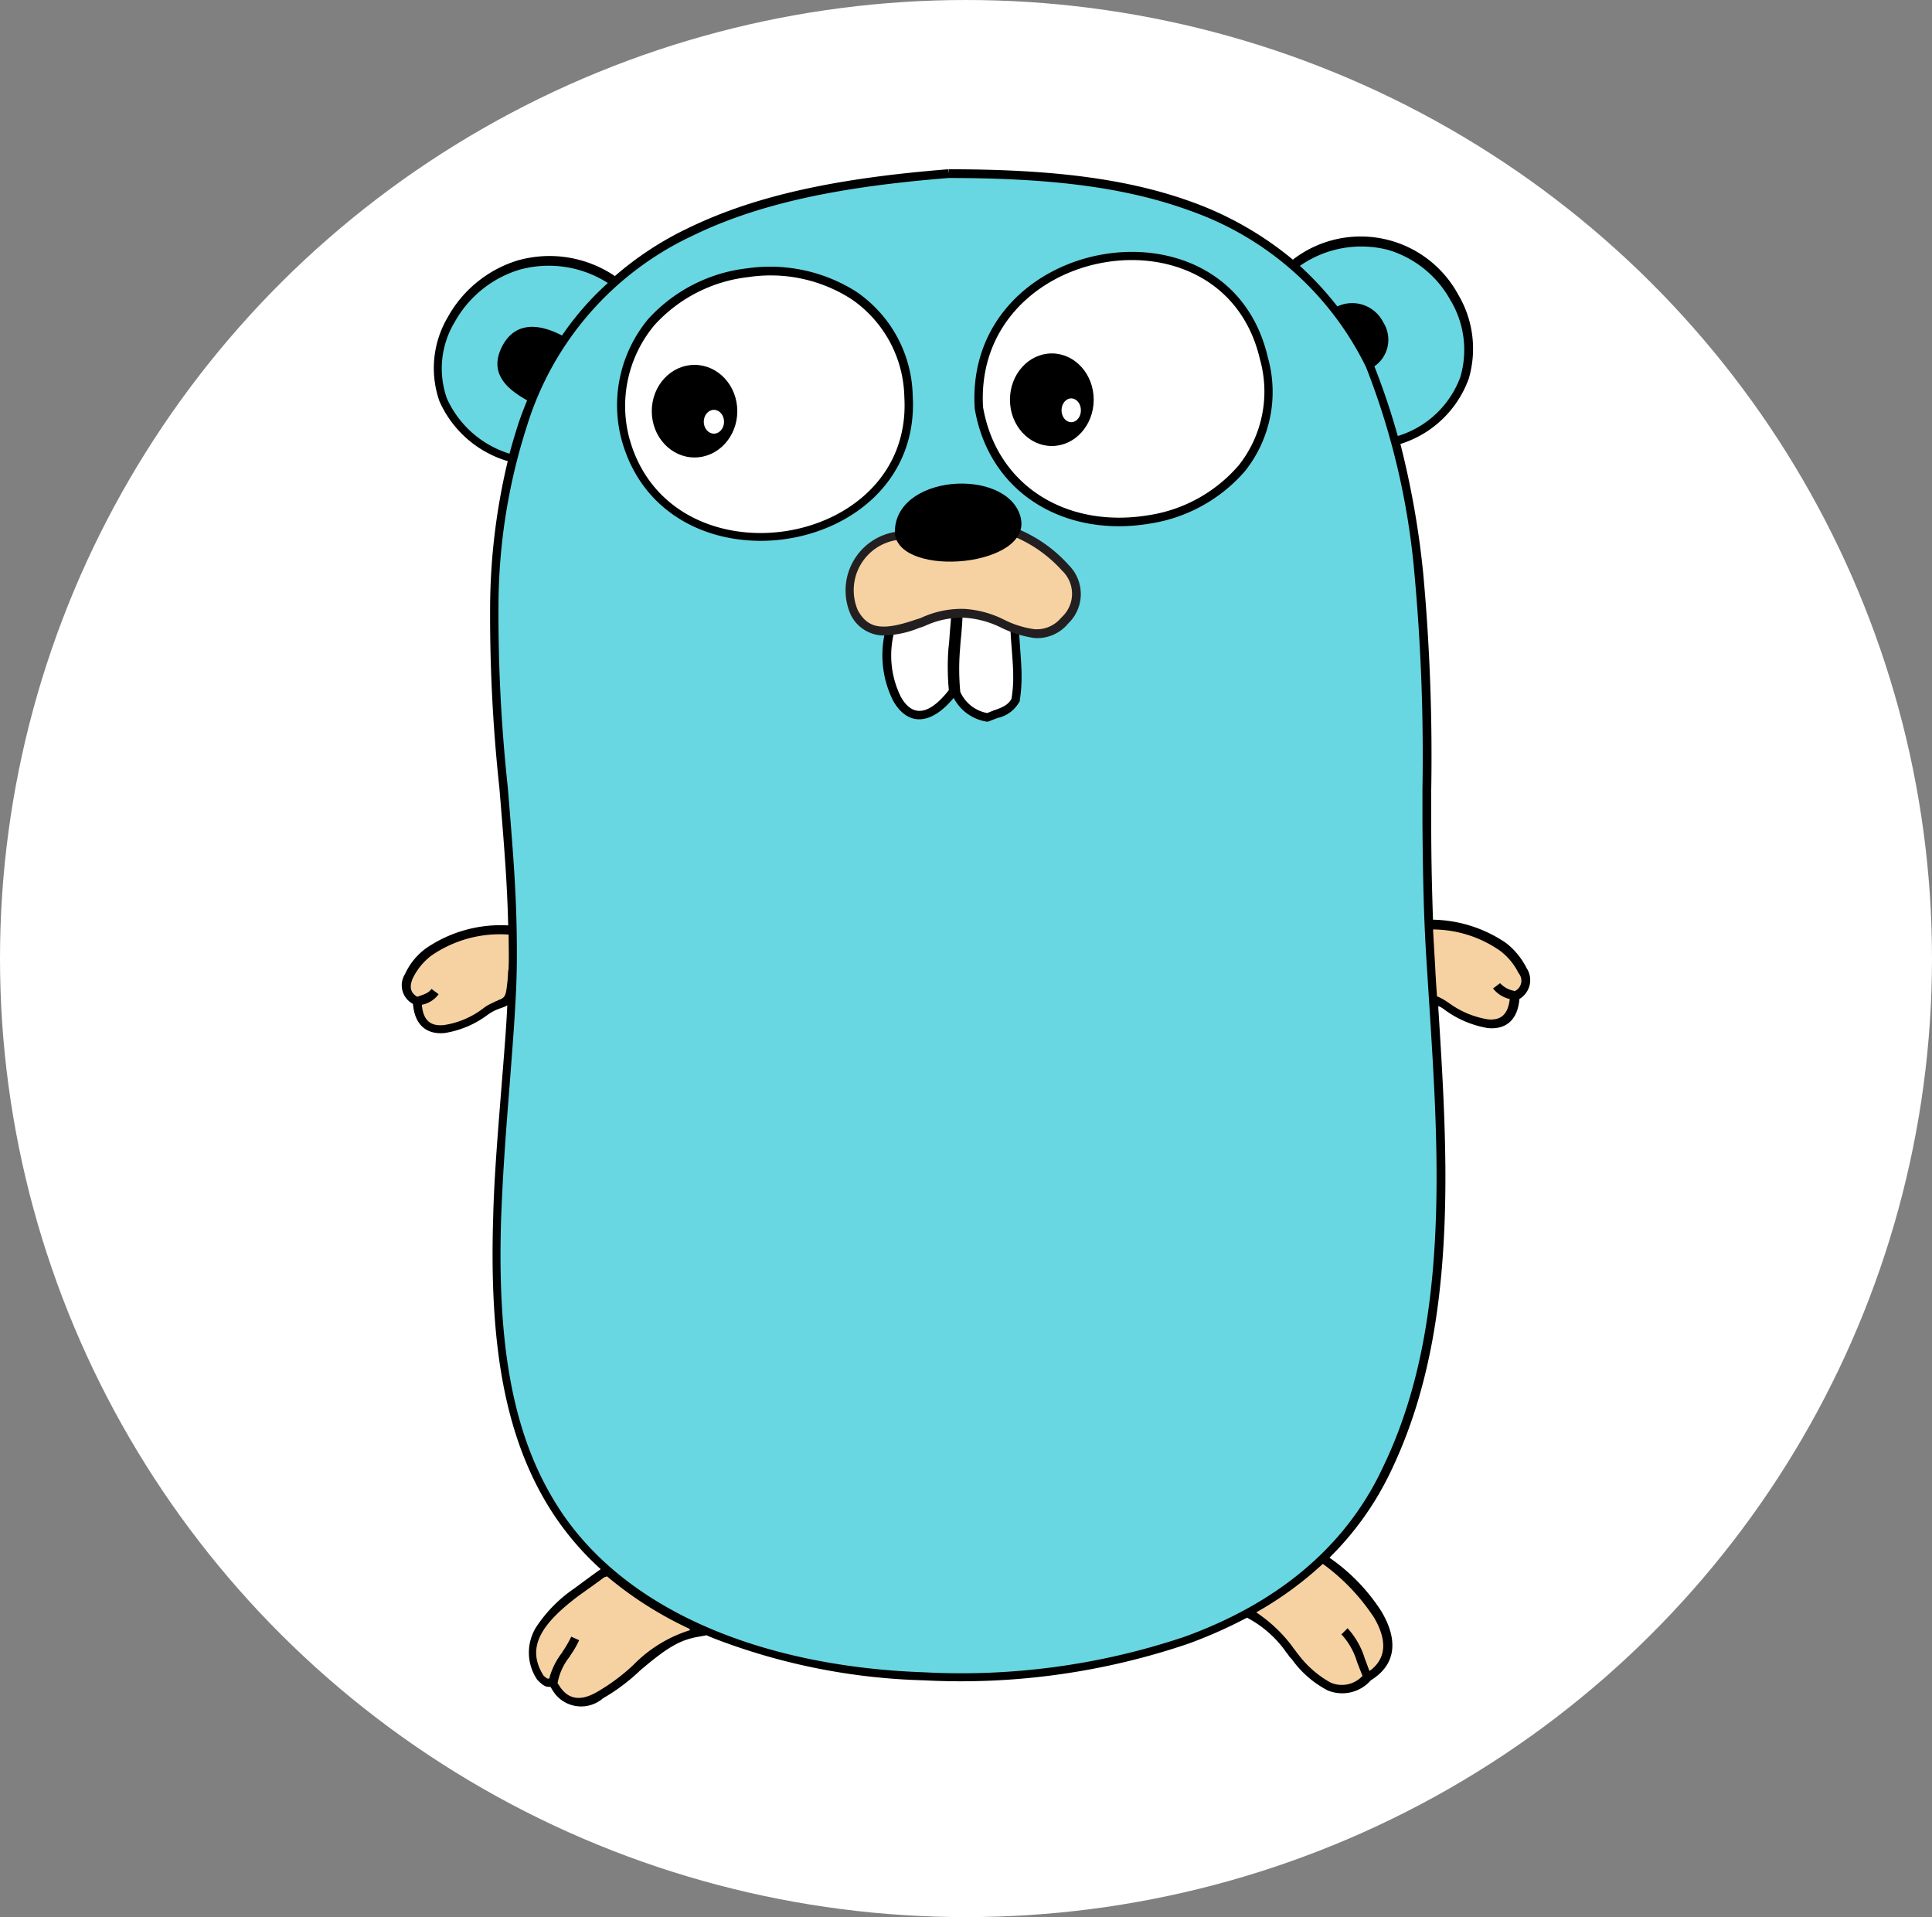 <svg id="Group_86" data-name="Group 86" xmlns="http://www.w3.org/2000/svg" width="97.716" height="96.939" viewBox="0 0 97.716 96.939">
  <rect x="0" y="0" width="97.716" height="96.939" fill="#808080" stroke="none"/>
  <ellipse id="download_1_" cx="48.858" cy="48.47" rx="48.858" ry="48.47" fill="#fff"/>
  <g id="go-logo-1" transform="translate(20.333 8.559)">
    <path id="Path_744" d="M1.815,174.618c.111,2.3,2.408,1.226,3.433.513.981-.691,1.271-.111,1.36-1.449a21.124,21.124,0,0,0,.111-2.653,6.474,6.474,0,0,0-4.325,1.115c-.646.446-1.806,1.918-.58,2.475m45.772,28.226c1.761,1.092,4.994,4.392,2.341,6-2.542,2.319-3.968-2.564-6.2-3.233A6.025,6.025,0,0,1,47.587,202.843Zm-31.525,3.723c-2.073.312-3.233,2.185-4.972,3.144-1.628.959-2.252-.312-2.386-.58-.245-.111-.223.111-.624-.29-1.516-2.386,1.561-4.125,3.166-5.306C13.476,203.089,14.88,205.028,16.062,206.567Zm41.313-32.239c-.111,2.3-2.408,1.226-3.433.513-.981-.691-1.271-.111-1.36-1.449a21.04,21.04,0,0,1-.111-2.653,6.473,6.473,0,0,1,4.325,1.115c.624.446,1.806,1.917.58,2.475" transform="translate(-1.082 -132.547)" fill="#f6d2a2"/>
    <path id="Path_745" d="M56.829,14.9c7.959-2.809,1.739-13.711-5.195-8.9-4.548-3.9-10.813-4.615-17.39-4.615C27.8,1.907,21.67,3.089,17.389,6.834c-6.912-4.459-13.288,6.242-5.173,8.94C9.942,24.6,12.528,33.61,12.172,42.6c-.334,8.071-2.452,18.884,2.029,26.13,3.813,6.2,12.017,8.405,18.773,8.651,8.628.312,19.084-1.806,23.276-10.167,4.013-7.959,2.9-17.881,2.386-26.464-.513-8.673.446-17.479-1.806-25.84Z" transform="translate(-6.623 -1.127)" fill="#69d7e2"/>
    <path id="Path_746" d="M57.3,40.621a3.727,3.727,0,0,0-1.048-1.293,6.759,6.759,0,0,0-3.7-1.182c-.045-1.382-.089-2.9-.089-4.816V31.591a101.369,101.369,0,0,0-.4-10.9,44.137,44.137,0,0,0-1.159-6.6,5.372,5.372,0,0,0,3.456-3.3,5.361,5.361,0,0,0-.535-4.258A5.609,5.609,0,0,0,45.465,4.77,17.006,17.006,0,0,0,40.47,1.894C37.148.668,33.291.2,28.052.2V.423L28.03.2c-5.6.446-9.743,1.315-13.176,2.988A16.381,16.381,0,0,0,11.175,5.6a5.9,5.9,0,0,0-4.95-.78,6.082,6.082,0,0,0-3.5,2.854A5.069,5.069,0,0,0,2.3,11.927a5.469,5.469,0,0,0,3.456,3.032,32.268,32.268,0,0,0-.892,7.268,81.608,81.608,0,0,0,.468,9.252c.29,3.456.4,5.039.446,6.956A6.674,6.674,0,0,0,1.61,39.6,3.323,3.323,0,0,0,.562,40.889a1.067,1.067,0,0,0,.4,1.516c.089,1.07.691,1.56,1.605,1.471a4.873,4.873,0,0,0,2.163-.914,2.509,2.509,0,0,1,.468-.267c.067-.022.111-.045.178-.067,0,0,.134-.044.178-.067a.45.45,0,0,0,.178-.089c-.045,1.048-.134,2.14-.334,4.638-.223,2.809-.334,4.348-.379,6.064-.2,6.376.557,11.014,2.831,14.692a14.5,14.5,0,0,0,2.609,3.121c-.2.134-1.048.758-1.315.959A7.092,7.092,0,0,0,7.184,73.93a2.44,2.44,0,0,0,.067,2.653l.022.022.022.022c.245.245.379.312.557.312h.066c.022.045.045.067.067.111a3.238,3.238,0,0,0,.2.29,1.691,1.691,0,0,0,2.386.178,9.808,9.808,0,0,0,1.806-1.338l.045-.045c1.36-1.159,2.029-1.583,3.032-1.739l.357-.067c.134.067.267.112.423.178a31.831,31.831,0,0,0,10.568,2.1A35.775,35.775,0,0,0,40.18,74.755a23.875,23.875,0,0,0,2.965-1.315,5.583,5.583,0,0,1,2.007,1.784.235.235,0,0,1,.067.089c.045.045.045.067.067.089.044.067.111.111.156.178a5.112,5.112,0,0,0,1.784,1.538,1.929,1.929,0,0,0,2.185-.513c1.293-.8,1.382-2.051.535-3.478a9.545,9.545,0,0,0-2.631-2.72,15.413,15.413,0,0,0,2.943-4.035c2.14-4.281,2.965-9.275,2.921-15.7-.022-2.274-.112-4.258-.357-8.049v-.111a1.331,1.331,0,0,1,.334.2,5.143,5.143,0,0,0,2.163.914c.914.089,1.516-.4,1.605-1.471a1.109,1.109,0,0,0,.379-1.538ZM50.214,4.257A5.346,5.346,0,0,1,53.424,6.8a4.874,4.874,0,0,1,.513,3.9,4.877,4.877,0,0,1-3.166,2.988,36.267,36.267,0,0,0-1.182-3.523,1.637,1.637,0,0,0,.446-2.229,1.756,1.756,0,0,0-2.319-.8,16.661,16.661,0,0,0-1.895-2.051,5.426,5.426,0,0,1,4.392-.825ZM2.68,11.793a4.545,4.545,0,0,1,.4-3.879A5.611,5.611,0,0,1,6.337,5.283a5.544,5.544,0,0,1,4.481.669A14.67,14.67,0,0,0,8.5,8.605c-1.159-.6-2.341-.714-3.01.513-.691,1.316.111,2.14,1.248,2.765-.156.379-.312.78-.446,1.182-.156.49-.312,1-.446,1.516A5.128,5.128,0,0,1,2.68,11.793Zm2.7,30.388c-.022,0-.156.045-.156.067a.8.8,0,0,0-.2.089,2.222,2.222,0,0,0-.535.312,4.327,4.327,0,0,1-1.962.825c-.669.067-1.048-.223-1.115-1.026a1.366,1.366,0,0,0,.847-.535L1.9,41.646c-.134.178-.267.245-.669.379-.022,0-.022,0-.045.022-.357-.2-.423-.513-.223-.959a3.194,3.194,0,0,1,.914-1.115A6.084,6.084,0,0,1,5.8,38.9c0,.557.022,1.115,0,1.65a.49.49,0,0,1-.022.179c-.022.312-.022.446-.045.6-.067.646-.111.735-.357.847Zm6.733,33.643-.045.045a9.91,9.91,0,0,1-1.739,1.293c-.847.513-1.427.4-1.828-.089a1.358,1.358,0,0,1-.156-.223c-.022-.022-.045-.067-.067-.089v-.022a2.961,2.961,0,0,1,.6-1.315c.022-.022.022-.022.022-.045a4.781,4.781,0,0,0,.468-.8l-.4-.178a6.059,6.059,0,0,1-.424.736c-.022.022-.022.022-.022.045a3.7,3.7,0,0,0-.669,1.338H7.763a.809.809,0,0,1-.2-.156c-.87-1.382-.178-2.564,1.783-4.035.245-.178,1.07-.758,1.293-.936a.316.316,0,0,0,.134-.045A18.726,18.726,0,0,0,14.942,74c0,.022.022.045.045.067a6.844,6.844,0,0,0-2.876,1.761Zm37.434-2.43c.691,1.159.669,2.1-.2,2.742-.067-.134-.111-.29-.2-.513,0-.022,0-.022-.022-.045a4.05,4.05,0,0,0-.892-1.605l-.312.312a3.52,3.52,0,0,1,.8,1.427c0,.022,0,.022.022.045.111.29.178.468.245.624a1.419,1.419,0,0,1-1.628.334,5.214,5.214,0,0,1-1.628-1.427,1.245,1.245,0,0,1-.134-.178.311.311,0,0,1-.067-.089.237.237,0,0,1-.067-.089,7.411,7.411,0,0,0-1.851-1.761,17.857,17.857,0,0,0,3.367-2.452,10.423,10.423,0,0,1,2.564,2.676Zm.312-7.224C47.94,70.028,44.551,72.748,40,74.4A35.469,35.469,0,0,1,26.781,76.2c-8.182-.29-15.272-3.144-18.594-8.539-2.23-3.59-2.965-8.16-2.765-14.447.067-1.717.156-3.255.379-6.064.245-3.166.312-4.08.379-5.507.045-1.026.045-2.073.022-3.188-.045-1.962-.156-3.523-.446-7.023a81.213,81.213,0,0,1-.468-9.208,29.884,29.884,0,0,1,1.449-9.074,15.733,15.733,0,0,1,8.316-9.565c3.367-1.65,7.447-2.5,13-2.943,5.195,0,8.985.468,12.262,1.672a15.67,15.67,0,0,1,8.851,7.893,37.379,37.379,0,0,1,2.453,10.5,100.416,100.416,0,0,1,.4,10.858v1.739c.022,2.7.067,4.593.178,6.488.045.736.067,1.048.178,2.809.245,3.79.335,5.752.357,8.026.045,6.4-.758,11.326-2.876,15.54Zm6.822-24.413c-.022,0-.045-.022-.067-.022a1.273,1.273,0,0,1-.669-.379l-.357.267a1.509,1.509,0,0,0,.847.535c-.089.8-.468,1.093-1.115,1.026a4.591,4.591,0,0,1-1.962-.825,3.327,3.327,0,0,0-.535-.312c-.022,0-.045-.022-.067-.022-.089-1.226-.089-1.538-.134-2.185l-.067-1.2a5.975,5.975,0,0,1,3.411,1.092,3.2,3.2,0,0,1,.914,1.115.583.583,0,0,1-.2.914Z" transform="translate(-0.408 -0.2)"/>
    <path id="Path_747" d="M116.534,101.294a19.218,19.218,0,0,1,.045,3.589c-.312.58-.892.647-1.4.87a2.1,2.1,0,0,1-1.605-1.248,21.956,21.956,0,0,1,.111-4.013,5.114,5.114,0,0,1,1.605.245A5.389,5.389,0,0,1,116.534,101.294Zm-6.31.089c-.624,2.364.825,6.22,3.211,3.055a21.2,21.2,0,0,1,.089-3.946A15.832,15.832,0,0,0,110.225,101.383Z" transform="translate(-85.532 -78.034)" fill="#fff"/>
    <path id="Path_748" d="M115.934,100.145c-.045-.669-.067-.936-.067-1.271v-.156l-.156-.045L112.9,97.8v-.156l-.29.067h-.022v.022l-3.166.8-.111.022-.045.111a5.137,5.137,0,0,0,.245,4.058c.714,1.248,1.873,1.271,3.055-.156a2.281,2.281,0,0,0,1.672,1.2h.067l.067-.022c.089-.045.178-.067.335-.134.022,0,.022,0,.045-.022a1.656,1.656,0,0,0,1.137-.825l.022-.022v-.045a7.875,7.875,0,0,0,.089-1.293C116,101.081,115.979,100.769,115.934,100.145Zm-3.567-.825c-.022.4-.045.557-.067.78a12.523,12.523,0,0,0,.022,2.074c-1.048,1.338-1.873,1.338-2.43.334a4.7,4.7,0,0,1-.245-3.567l2.809-.714C112.434,98.518,112.412,98.807,112.367,99.32Zm3.121,3.3c-.156.267-.357.4-.892.58-.022,0-.022,0-.045.022-.134.045-.223.089-.29.111a1.855,1.855,0,0,1-1.36-1.07,12.256,12.256,0,0,1-.022-2.051c.022-.223.022-.379.067-.78.044-.513.067-.825.067-1.115l2.43.736c0,.29.022.557.067,1.137.045.6.067.914.067,1.271A6.3,6.3,0,0,1,115.488,102.62Z" transform="translate(-84.665 -75.837)"/>
    <g id="Group_79" transform="translate(10.901 4.938)">
      <path id="Path_749" d="M1.7,9.673C3.754,17.654,16.529,15.6,16.039,7.6,15.459-1.988-.259-.137,1.7,9.673" transform="translate(-1.333 -1.064)" fill="#fff"/>
      <path id="Path_750" d="M15.565,6.8a6.527,6.527,0,0,0-2.854-5.262A8.135,8.135,0,0,0,7.2.355,7.99,7.99,0,0,0,2.188,2.919,6.813,6.813,0,0,0,.806,8.894l.2-.045-.2.045C2.9,17.1,16.056,15.114,15.565,6.8ZM1.207,8.85A6.379,6.379,0,0,1,2.5,3.231,7.547,7.547,0,0,1,7.249.8a7.554,7.554,0,0,1,5.217,1.115,6.144,6.144,0,0,1,2.675,4.95c.468,7.781-11.95,9.654-13.934,1.984Z" transform="translate(-0.636 -0.285)"/>
      <ellipse id="Ellipse_54" cx="2.163" cy="2.341" rx="2.163" ry="2.341" transform="translate(1.731 4.953)"/>
      <ellipse id="Ellipse_55" cx="0.513" cy="0.602" rx="0.513" ry="0.602" transform="translate(4.361 7.227)" fill="#fff"/>
    </g>
    <g id="Group_80" transform="translate(28.949 4.178)">
      <path id="Path_751" d="M1.139,9.358c1.583,9.163,16.565,6.733,14.4-2.5C13.6-1.432.6.864,1.139,9.358" transform="translate(-0.901 -1.482)" fill="#fff"/>
      <path id="Path_752" d="M14.972,6.1C12.988-2.435-.389-.094.146,8.668V8.69C.881,13.015,4.739,15.223,9,14.509a7.96,7.96,0,0,0,4.816-2.653A6.434,6.434,0,0,0,14.972,6.1Zm-1.494,5.485a7.489,7.489,0,0,1-4.548,2.5c-4.036.669-7.647-1.4-8.361-5.462C.079.374,12.7-1.833,14.571,6.193A6.009,6.009,0,0,1,13.478,11.589Z" transform="translate(-0.13 -0.769)"/>
      <ellipse id="Ellipse_56" cx="2.118" cy="2.341" rx="2.118" ry="2.341" transform="translate(1.799 5.134)"/>
      <ellipse id="Ellipse_57" cx="0.49" cy="0.602" rx="0.49" ry="0.602" transform="translate(4.408 7.408)" fill="#fff"/>
    </g>
    <path id="Path_753" d="M103.911,82.151c-1.761.156-3.188,2.23-2.274,3.879,1.2,2.185,3.9-.2,5.574.022,1.94.045,3.523,2.051,5.061.357,1.717-1.873-.736-3.7-2.676-4.5Z" transform="translate(-78.758 -63.618)" fill="#f6d2a2"/>
    <path id="Path_754" d="M111.8,82.949a7.113,7.113,0,0,0-2.787-1.917l-.045-.022h-.045l-5.707.223a3,3,0,0,0-2.453,4.214,1.862,1.862,0,0,0,1.583,1.048,4.929,4.929,0,0,0,1.873-.379c.067-.022.156-.045.267-.089A4.417,4.417,0,0,1,106.5,85.6h.022a4.864,4.864,0,0,1,1.828.49,5.632,5.632,0,0,0,1.694.535,2.028,2.028,0,0,0,1.717-.735A2.06,2.06,0,0,0,111.8,82.949Zm-.379,2.631a1.607,1.607,0,0,1-1.36.6,4.876,4.876,0,0,1-1.561-.491,5.2,5.2,0,0,0-1.962-.535,4.83,4.83,0,0,0-2.207.446c-.111.045-.2.067-.267.089-1.628.557-2.408.513-2.943-.468a2.568,2.568,0,0,1,2.1-3.567l5.641-.223a6.734,6.734,0,0,1,2.586,1.784,1.606,1.606,0,0,1-.022,2.363Z" transform="translate(-78.067 -62.922)" fill="#231f20"/>
    <path id="Path_755" d="M118.134,72.888c-.691-2.542-6.488-2.163-6.354.87C112.07,76.009,118.8,75.407,118.134,72.888Z" transform="translate(-86.851 -55.313)"/>
  </g>
</svg>
